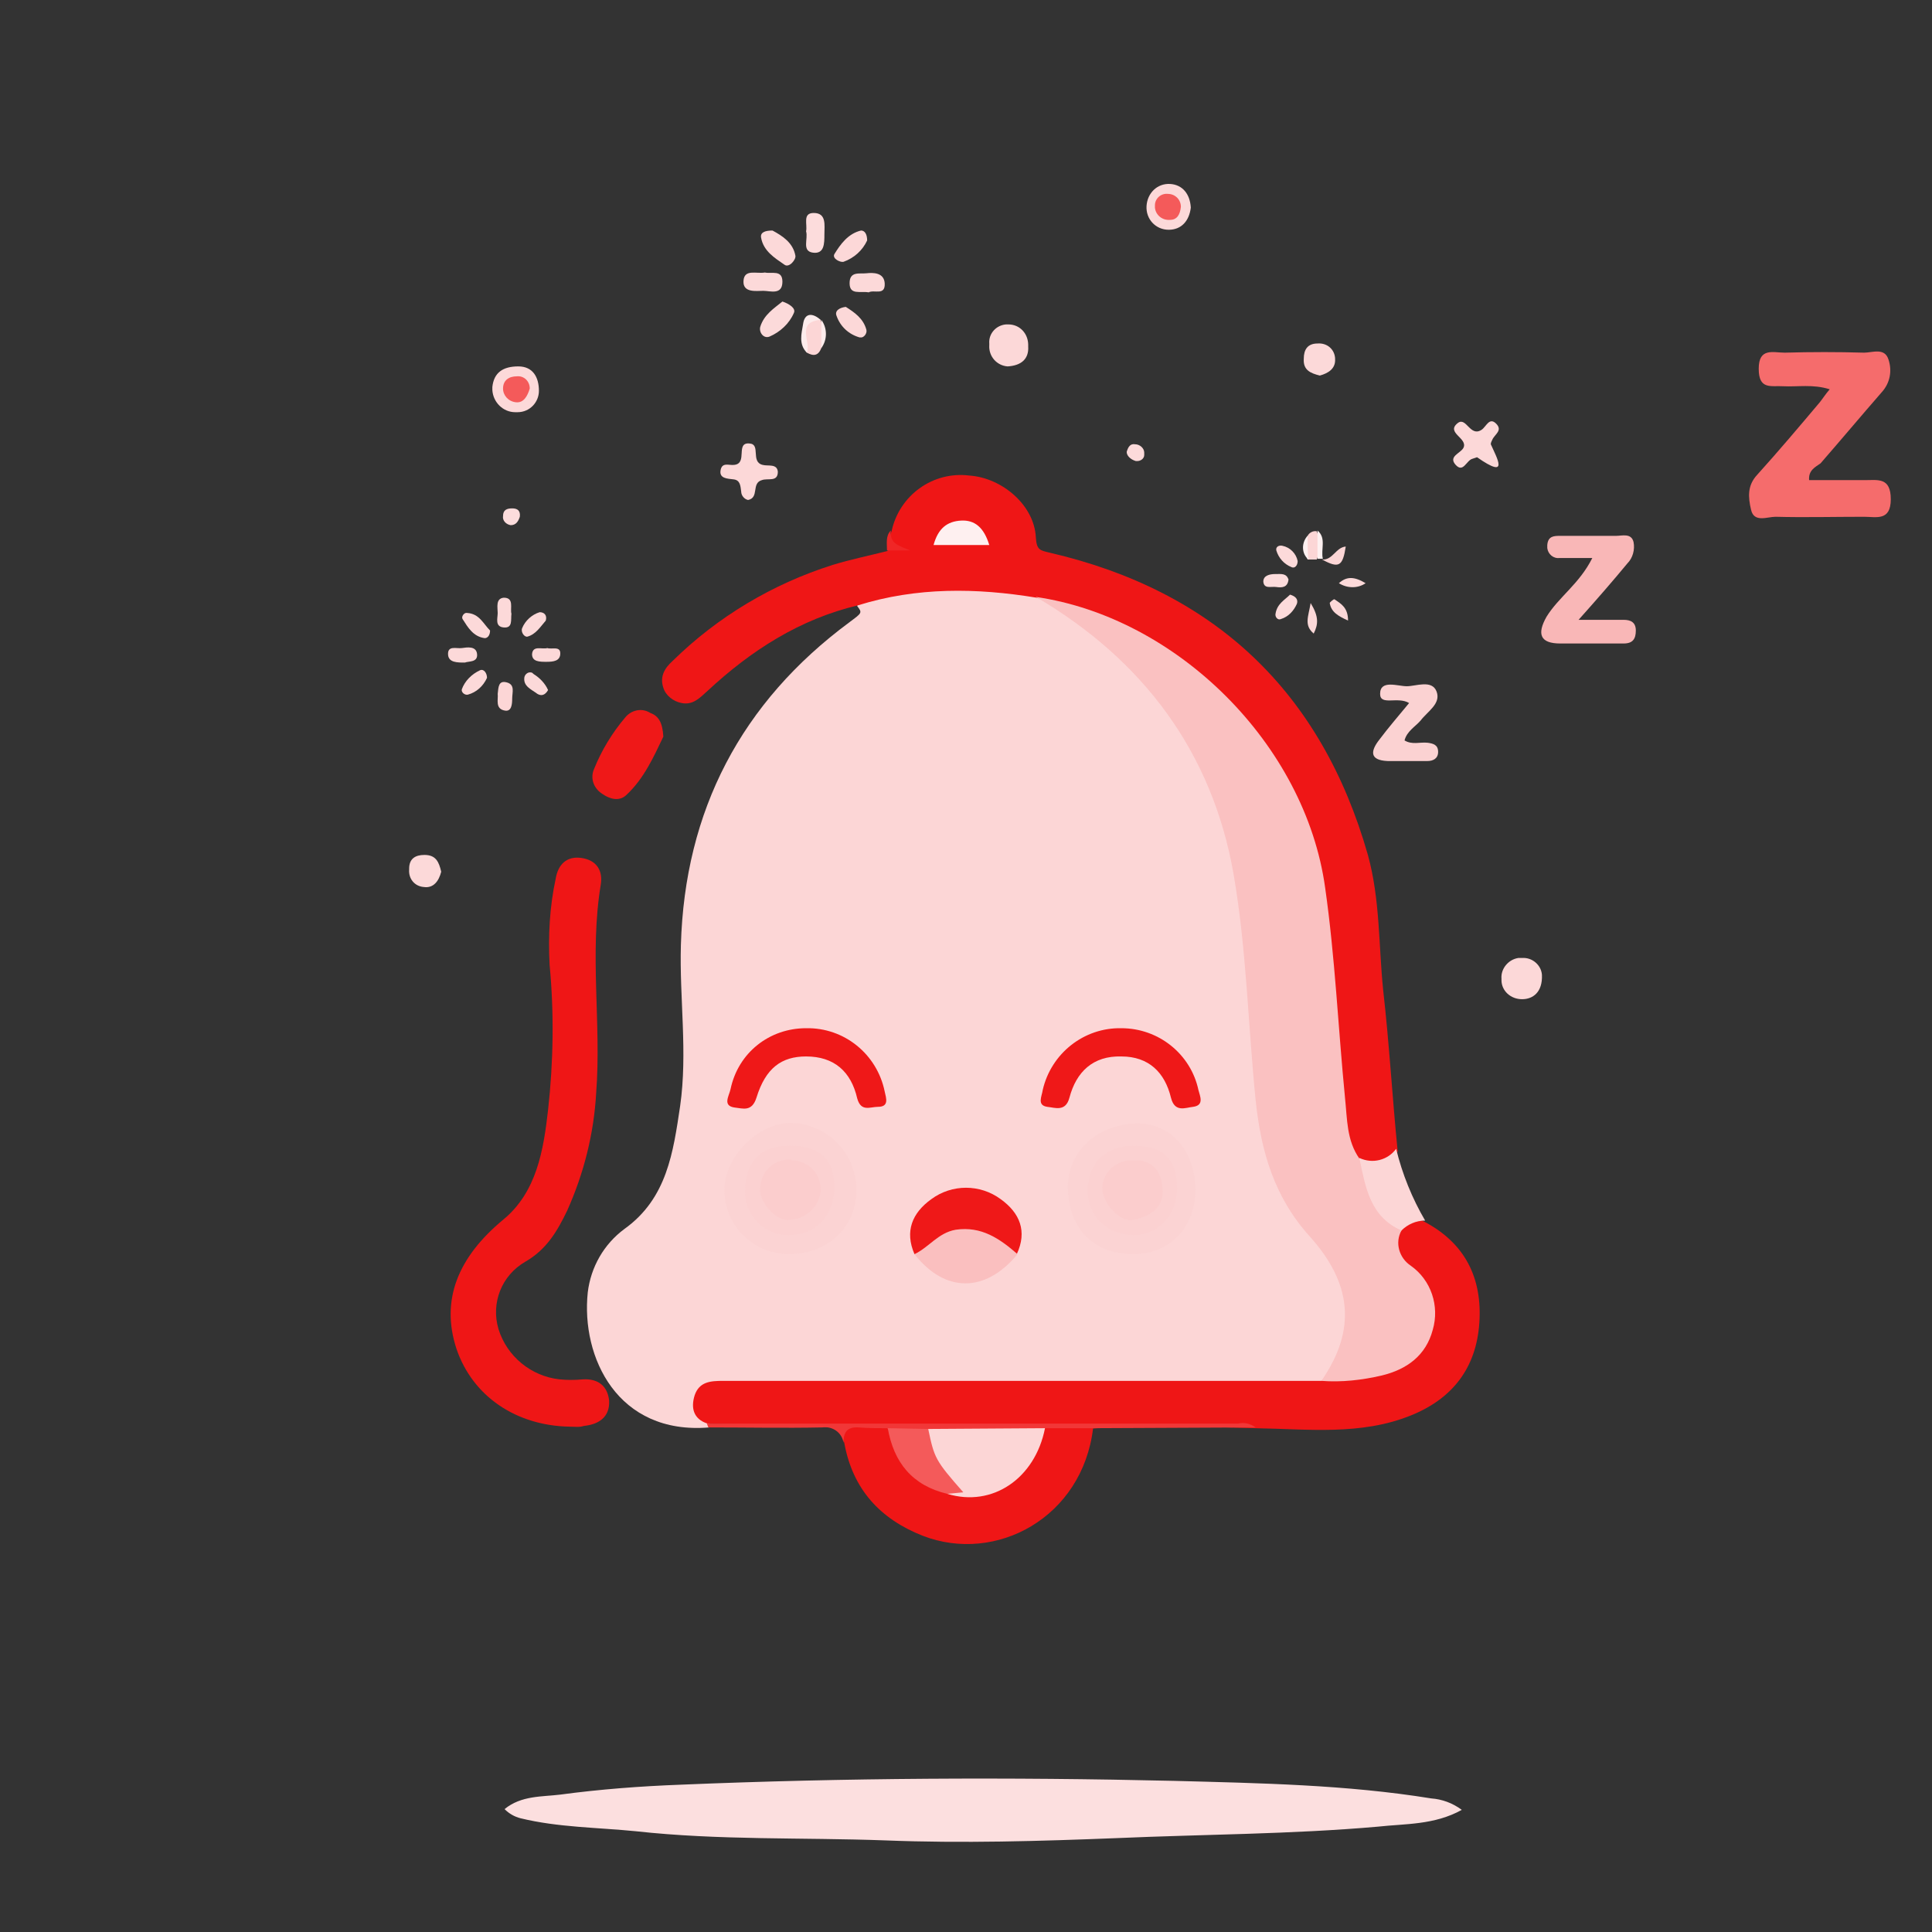 <?xml version="1.0" encoding="utf-8"?>
<!-- Generator: Adobe Illustrator 25.4.1, SVG Export Plug-In . SVG Version: 6.00 Build 0)  -->
<svg version="1.1" id="Layer_1" xmlns="http://www.w3.org/2000/svg" xmlns:xlink="http://www.w3.org/1999/xlink" x="0px" y="0px"
	 viewBox="0 0 253.1 253.1" style="enable-background:new 0 0 253.1 253.1;" xml:space="preserve">
<rect x="0" y="0" width="253.1" height="253.1" fill="#333333" stroke="none"/>
<style type="text/css">
	.st0{fill:none;}
	.st1{fill:#FCD6D6;}
	.st2{fill:#EF1616;}
	.st3{fill:#FCDFDF;}
	.st4{fill:#F56C6C;}
	.st5{fill:#F9B7B7;}
	.st6{fill:#EF1818;}
	.st7{fill:#FBD2D2;}
	.st8{fill:#F13737;}
	.st9{fill:#FCD8D8;}
	.st10{fill:#FCD9D9;}
	.st11{fill:#FCDADA;}
	.st12{fill:#FCDCDC;}
	.st13{fill:#FDECEC;}
	.st14{fill:#F02626;}
	.st15{fill:#FEF1F1;}
	.st16{fill:#FAC1C1;}
	.st17{fill:#FBD3D3;}
	.st18{fill:#FABFBF;}
	.st19{fill:#FEF0F0;}
	.st20{fill:#F45A5A;}
	.st21{fill:#FBD1D1;}
	.st22{fill:#FBCDCD;}
</style>
<g id="Layer_2_00000062182373216435030730000000098294174389317788_">
	<g id="Layer_1-2">
		<rect class="st0" width="253.1" height="253.1"/>
		<path class="st1" d="M92.9,187c-12,1-16.8-9.2-15.9-17.7c0.4-3.3,2.1-6.3,4.8-8.3c5.6-4,6.4-10.1,7.3-16.1c1-7-0.1-14.1,0.1-21.1
			c0.5-17.6,7.9-31.8,22.1-42.3c1.6-1.2,1.7-1.2,1-2.1c0.2-1,1-1.3,1.7-1.5c7-1.6,14.3-1.8,21.4-0.5c18.1,10.1,26.9,25.7,28.2,46.1
			c0.7,9.9,0.7,19.8,3.6,29.4c1,3.1,2.7,6,4.9,8.4c4.3,4.9,6.4,10.5,3.4,16.9c-0.6,1.4-1.4,2.8-3,3.3c-1.7,0.3-3.5,0.4-5.2,0.3H98.7
			c-1.1,0-2.2-0.1-3.4,0c-3,0.2-3.4,0.9-2.5,3.9C93,186.2,93,186.6,92.9,187z"/>
		<path class="st2" d="M135.8,78.3c-7.9-1.3-15.7-1.4-23.4,1c-7.6,1.8-14,5.9-19.7,11.2c-1,0.9-1.9,1.9-3.4,1.6
			c-1.1-0.2-2.1-1-2.4-2c-0.5-1.5,0.2-2.6,1.2-3.5c5.9-5.8,13.1-10.1,21-12.6c2.3-0.7,4.7-1.2,7.1-1.8c0.8-0.6,1.6-0.2,2.6-0.3
			c-1.8,0.2-2.8-0.4-2-2.3c1-4.7,5.4-7.9,10.2-7.3c4.3,0.3,8.5,3.9,8.7,8.1c0.1,1.7,0.6,1.7,1.8,2c21.6,5,35.6,18.2,41.7,39.6
			c1.6,5.8,1.4,11.8,2,17.7c0.8,7,1.2,14.1,1.9,21.1c-0.9,2.5-2.7,2.4-4.8,1.8c-2.6-2.1-2.4-5.2-2.7-8.1c-0.9-9.1-1-18.4-2.6-27.4
			c-2.8-16.5-12.5-28.1-27.7-34.9C142.1,80.5,138.9,79.4,135.8,78.3z"/>
		<path class="st3" d="M66.1,237c2.2-1.8,4.9-1.6,7.3-1.9c5.2-0.7,10.5-1.1,15.8-1.3c21.5-0.9,43.1-1,64.6-0.5
			c11.2,0.3,22.6,0.5,33.7,2.3c1.4,0.1,2.8,0.6,4,1.5c-3.6,2-7.4,1.8-11,2.2c-11.4,1-22.8,1-34.2,1.5c-10.1,0.4-20.2,0.7-30.3,0.3
			c-10.9-0.4-21.8,0-32.7-1.2c-5-0.5-10.2-0.5-15.1-1.7C67.4,238,66.7,237.6,66.1,237z"/>
		<path class="st2" d="M92.7,186.5c-1.9-0.6-2.2-2.1-1.7-3.7c0.6-1.8,2.1-1.9,3.7-1.9c15,0,30,0,45,0c11.1,0,22.3,0,33.4,0
			c1-0.6,2.1-0.9,3.2-0.8c1.9,0,3.8-0.4,5.6-1c5.2-1.8,6.7-7.6,3.1-11.7c-1.6-1.8-3.8-3.4-2-6.3c1-1,2-1.9,3.5-1.1
			c5.4,2.8,7.7,7.4,7.3,13.3s-3.5,9.9-8.9,12.1c-6.6,2.7-13.6,1.8-20.5,1.7c-7.6-0.2-15.3-0.6-22.9,0.2c-3.6,0.4-7.1,0.1-10.7,0.1
			C118.2,187.6,105.5,186.7,92.7,186.5z"/>
		<path class="st2" d="M74.7,186.9c-7.1-0.1-12.8-4-14.9-10.2c-2.1-6.4,0.2-12,6.1-16.9c4.4-3.6,5.3-9.1,5.9-14.4
			c0.7-6.3,0.8-12.7,0.2-19c-0.2-3.8,0-7.6,0.8-11.3c0.3-1.8,1.4-3,3.4-2.7s2.8,1.7,2.5,3.5c-1.5,9.1,0.1,18.2-0.6,27.3
			c-0.3,5.3-1.6,10.5-3.8,15.4c-1.3,2.7-2.7,5.1-5.5,6.7c-3.1,1.8-4.5,5.4-3.5,8.8c1.1,3.6,4.3,6.2,8,6.6c1,0.1,2,0.1,3.1,0
			c2-0.1,3.2,0.9,3.4,2.8c0.1,2.1-1.3,3.1-3.3,3.3C75.9,187,75.3,186.9,74.7,186.9z"/>
		<path class="st4" d="M237,62.9h7.3c1.7,0,3.4-0.4,3.4,2.5c0,2.9-1.9,2.3-3.5,2.3c-3.9,0-7.8,0.1-11.6,0c-1.1,0-2.8,0.8-3.2-0.9
			s-0.5-3.2,0.8-4.6c2.8-3.1,5.5-6.3,8.2-9.5c0.4-0.5,0.7-1,1.3-1.7c-2.2-0.7-4.2-0.3-6.1-0.4c-1.6-0.1-3.2,0.5-3.2-2.3
			s1.9-2.1,3.4-2.1c3.5-0.1,6.9-0.1,10.4,0c1.1,0,2.7-0.7,3.2,0.9c0.5,1.5,0.2,3.1-0.9,4.3c-2.7,3.1-5.3,6.2-8,9.3
			C237.8,61.2,236.9,61.6,237,62.9z"/>
		<path class="st2" d="M143.2,187.1c-1.4,11.7-12.7,17.8-22.3,14.1c-5.6-2.2-9.2-6.1-10.3-12.2c-0.6-1.5-0.2-2.3,1.5-2.2
			c1.1,0,2.2,0,3.3,0c1.6,0.1,1.7,1.5,2.2,2.5c1.2,2.8,3.7,5,6.6,5.9c4.6,1.1,9.3-1.3,11.2-5.7c0.5-1,0.6-2.4,2.1-2.7
			C139.4,186.9,141.3,186.4,143.2,187.1z"/>
		<path class="st5" d="M206.8,81.2h5.9c0.9,0,1.6,0.3,1.6,1.4s-0.4,1.7-1.6,1.7c-2.8,0-5.5,0-8.3,0c-2.6,0-3.1-1.2-1.8-3.5
			c1.6-2.6,4.3-4.3,6-7.7c-1.6,0-3,0-4.3,0c-0.8,0.1-1.5-0.5-1.6-1.3c0-0.1,0-0.3,0-0.4c0.1-1.2,0.9-1.2,1.7-1.2c2.4,0,4.9,0,7.3,0
			c0.8,0,2-0.4,2.3,0.8c0.2,1-0.1,2.1-0.8,2.8C211.3,76.1,209.3,78.4,206.8,81.2z"/>
		<path class="st6" d="M86.9,96.5c-1.2,2.5-2.5,5.5-4.9,7.7c-0.9,0.8-2.1,0.5-3.1-0.2c-1.1-0.7-1.6-2-1.1-3.2c1-2.5,2.4-4.8,4.1-6.8
			c0.8-1,2.2-1.3,3.3-0.6C86.3,93.8,86.8,94.7,86.9,96.5z"/>
		<path class="st7" d="M184.6,92.1c-1.5-0.9-3.8,0.4-3.8-1.2c0-1.9,2.3-1,3.5-1s3.3-0.9,3.9,0.7s-1.2,2.6-2.1,3.8
			c-0.7,0.8-1.8,1.4-2.1,2.6c1,0.6,2,0.2,3,0.3c0.8,0.1,1.4,0.3,1.4,1.2s-0.7,1.2-1.4,1.2c-1.7,0-3.5,0-5.2,0
			c-2.5-0.1-2.2-1.4-1.1-2.8C181.9,95.3,183.2,93.8,184.6,92.1z"/>
		<path class="st1" d="M186.7,159.9c-1.2,0-2.3,0.5-3.1,1.3c-0.3,0.3-0.7,0.4-1.1,0.2c-2.8-1.1-5.3-6.6-4.4-9.7
			c1.7,0.8,3.7,0.3,4.8-1.2C183.7,153.8,185,157,186.7,159.9z"/>
		<path class="st8" d="M116.2,187.1c-1.2,0-2.5,0-3.7-0.1c-1.5-0.1-2,0.6-2,2c-0.2-1.3-1.4-2.2-2.8-2c-5,0.1-9.9,0-14.9,0
			c-0.1-0.2-0.1-0.3-0.2-0.5h69.6c0.8-0.2,1.6,0,2.3,0.5l-21.4,0.1h-6.3c-1,0.8-2.2,1.1-3.4,0.9c-3.9,0-7.7,0.1-11.6-0.1
			C120,187.8,118,188.4,116.2,187.1z"/>
		<path class="st9" d="M98,65.5c-0.5-0.1-0.9-0.6-0.9-1.1c-0.1-0.7-0.1-1.5-1-1.6c-0.8-0.1-1.9-0.1-1.7-1.2s1.1-0.6,1.8-0.7
			c1.8-0.2,0.1-3,2-2.8c1.5,0.1,0.1,2.4,1.7,2.8c0.7,0.2,1.9-0.2,2,0.9c0,1.4-1.3,0.8-2.1,1.1C98.4,63.3,99.5,65.2,98,65.5z"/>
		<path class="st9" d="M193.5,59.9l-0.6,0.2c-0.8,0.2-1.2,1.9-2.2,0.8s0.6-1.5,1-2.2c0.7-1.3-2.4-2-0.7-3.3c1.1-0.8,1.6,1.9,3.1,0.9
			c0.6-0.4,1-1.7,1.9-0.8s-0.2,1.4-0.5,2.1c-0.1,0.2-0.2,0.4-0.2,0.6C196.1,60,197.8,62.9,193.5,59.9z"/>
		<path class="st9" d="M202,127.7c0.1,2.3-1.2,3.2-2.6,3.2c-1.5,0-2.7-1.1-2.7-2.5c0-0.1,0-0.1,0-0.2c-0.1-1.3,0.9-2.5,2.2-2.7
			c0.2,0,0.3,0,0.5,0C200.7,125.4,201.9,126.4,202,127.7z"/>
		<path class="st9" d="M132,48c-1.4-0.1-2.5-1.3-2.4-2.8c0-0.1,0-0.2,0-0.2c-0.1-1.3,0.9-2.4,2.2-2.5c0.1,0,0.2,0,0.3,0
			c1.5,0,2.6,1.2,2.6,2.7c0,0.1,0,0.1,0,0.2C134.8,47.1,133.7,47.9,132,48z"/>
		<path class="st10" d="M156,27.2c-0.2,1.7-1.2,2.9-2.9,2.9c-1.7,0-3-1.4-2.9-3.1s1.4-3,3.1-2.9l0,0C154.9,24.2,155.9,25.4,156,27.2
			z"/>
		<path class="st10" d="M67.9,48c1.9,0,2.7,1.4,2.7,3.2c0,1.5-1.2,2.8-2.8,2.8c-0.1,0-0.2,0-0.3,0c-1.6,0-2.9-1.3-3-2.9
			c0-0.1,0-0.3,0-0.4C64.7,48.8,65.9,48,67.9,48z"/>
		<path class="st10" d="M172.9,49.2c-1.2-0.3-2.2-0.7-2.1-2.2c0-1.2,0.5-2,1.8-2c1.2-0.1,2.2,0.7,2.3,1.9c0,0,0,0.1,0,0.1
			C175,48.3,174,48.9,172.9,49.2z"/>
		<path class="st10" d="M57.8,114.2c-0.3,1.2-1,2.2-2.3,2c-1.2-0.1-2-1.1-1.9-2.3c0,0,0,0,0-0.1c0-1.3,0.8-1.8,2-1.8
			C57.1,112,57.5,112.9,57.8,114.2z"/>
		<path class="st10" d="M101.2,30.2c1.3,0.7,2.7,1.6,3,3.3c0.1,0.5-0.8,1.6-1.4,1.2c-1.3-0.9-2.8-1.8-3.1-3.6
			C99.6,30.4,100.3,30.2,101.2,30.2z"/>
		<path class="st11" d="M102.5,39.5c0.9,0.3,1.8,0.9,1.5,1.5c-0.6,1.4-1.8,2.5-3.2,3.1c-0.8,0.3-1.4-0.6-1.2-1.3
			C100.1,41.2,101.4,40.4,102.5,39.5z"/>
		<path class="st12" d="M105.6,30.3c0.2-0.9-0.5-2.4,1-2.4c1.7,0,1.4,1.6,1.4,2.8s0,2.6-1.5,2.4S105.9,31.3,105.6,30.3z"/>
		<path class="st10" d="M100.2,35.7c0.9,0.2,2.3-0.4,2.3,1.2c0,1.8-1.6,1.2-2.5,1.2s-2.7,0.3-2.6-1.3S99.1,35.9,100.2,35.7z"/>
		<path class="st10" d="M113.8,38.3c-1.1-0.2-2.5,0.4-2.5-1.2s1.3-1.2,2.2-1.3s2.3-0.1,2.4,1.3C116,38.8,114.5,37.9,113.8,38.3z"/>
		<path class="st9" d="M113.6,31.5c-0.6,1.3-1.7,2.3-3.1,2.8c-0.4,0.1-1.5-0.4-1.2-1c0.8-1.3,1.8-2.7,3.5-3.1
			C113.3,30.2,113.6,30.7,113.6,31.5z"/>
		<path class="st9" d="M110.8,40.2c1.1,0.7,2.3,1.5,2.7,3c0.1,0.4-0.2,0.9-0.6,1c-0.1,0-0.2,0-0.3,0c-1.4-0.4-2.5-1.4-3-2.8
			C109.3,40.7,110,40.3,110.8,40.2z"/>
		<path class="st1" d="M107.6,45.6c-0.4,1-1,1.1-1.9,0.6c-0.6-1-0.2-2-0.3-3c-0.1-1.6,0.8-1.9,2.1-1.3l0,0
			C108,43.1,108,44.4,107.6,45.6z"/>
		<path class="st10" d="M67,80.4c-0.1,0.8,0.2,1.9-1,1.8s-0.8-1.2-0.8-1.9s-0.3-1.9,0.8-2C67.4,78.3,66.8,79.7,67,80.4z"/>
		<path class="st10" d="M64.2,82.6c0,0.6-0.3,1-0.7,1c-1.5-0.2-2.2-1.4-2.9-2.5c-0.2-0.3,0.2-0.9,0.6-0.8
			C62.8,80.4,63.3,81.7,64.2,82.6z"/>
		<path class="st10" d="M60.9,86.8c-1,0-2.1,0-2.2-1c-0.1-1.3,1.1-0.8,1.8-0.9s1.9-0.3,2,0.8S61.4,86.6,60.9,86.8z"/>
		<path class="st9" d="M71.7,84.9c0.6,0.2,1.7-0.3,1.7,0.7s-0.9,1.1-1.8,1.1s-1.9,0-1.9-1C69.8,84.5,71,85.1,71.7,84.9z"/>
		<path class="st1" d="M65.2,90.9c0.1-0.9,0.1-1.8,1.2-1.5s0.7,1.3,0.7,2.1s-0.1,1.7-0.9,1.6C64.8,92.9,65.3,91.6,65.2,90.9z"/>
		<path class="st10" d="M63.8,88.8c-0.5,1.1-1.4,1.9-2.5,2.2c-0.4,0.1-0.9-0.3-0.8-0.7c0.4-1.1,1.3-2,2.4-2.5
			C63.4,87.6,63.8,88.2,63.8,88.8z"/>
		<path class="st10" d="M71.5,81.3c-0.7,0.8-1.3,1.8-2.4,2.1c-0.4,0.1-0.9-0.6-0.7-1.1c0.4-1,1.3-1.8,2.3-2.1
			C71.3,80.2,71.7,80.6,71.5,81.3z"/>
		<path class="st11" d="M169,77.9c0.7,0.2,1.1,0.6,0.9,1.2c-0.4,0.9-1.1,1.7-2.1,2c-0.4,0.2-0.8-0.3-0.7-0.7
			C167.3,79.1,168.3,78.6,169,77.9z"/>
		<path class="st12" d="M168.8,75.9c-0.1,1.1-0.9,1.1-1.6,1s-1.6,0.3-1.7-0.7c0-0.8,0.8-1,1.6-1S168.5,75.1,168.8,75.9z"/>
		<path class="st10" d="M71.8,90.4c-0.4,0.7-0.9,0.8-1.4,0.5c-0.8-0.6-1.9-1-1.7-2.2c0.1-0.4,0.5-0.7,0.9-0.6c0.1,0,0.2,0.1,0.3,0.2
			C70.7,88.8,71.4,89.5,71.8,90.4z"/>
		<path class="st11" d="M170,73.5c0,0.6-0.4,1-0.8,0.8c-1-0.4-1.7-1.2-2-2.2c-0.1-0.5,0.4-0.7,0.8-0.6C169,71.7,169.8,72.5,170,73.5
			z"/>
		<path class="st12" d="M68.1,67.7c-0.2,0.6-0.5,1.1-1.2,1.1c-0.6-0.1-1.1-0.6-1-1.2c0-0.8,0.5-1,1.2-1S68.2,66.9,68.1,67.7z"/>
		<path class="st11" d="M147.6,59.2c0.2-0.7,0.5-1.1,1.1-1c0.6,0,1.2,0.5,1.2,1.1c0,0.1,0,0.2,0,0.3c0,0.5-0.5,0.8-0.9,0.8
			c-0.1,0-0.1,0-0.2,0C148.1,60.2,147.6,59.7,147.6,59.2z"/>
		<path class="st1" d="M173.2,73.3c1.4,0.1,1.8-1.6,3.1-1.7C175.9,74.2,175.4,74.5,173.2,73.3L173.2,73.3z"/>
		<path class="st9" d="M176.6,81.3c-1.3-0.6-2.2-1.1-2.4-2.3c0-0.1,0.5-0.5,0.6-0.5C175.7,79.1,176.6,79.6,176.6,81.3z"/>
		<path class="st10" d="M178.9,76.4c-1,0.7-2.4,0.7-3.5,0C176.4,75.5,177.4,75.5,178.9,76.4z"/>
		<path class="st10" d="M171.7,79c1.1,1.8,1,2.8,0.4,4C170.8,81.9,171.4,80.8,171.7,79z"/>
		<path class="st1" d="M171.3,70.2c0.2-0.4,0.7-0.7,1.2-0.6c0.5,1.2,0.5,2.5,0,3.7h-1.2C170.9,72.3,170.9,71.2,171.3,70.2z"/>
		<path class="st13" d="M107.5,41.9c-3.3,0.3-1.2,2.9-1.8,4.3c-1.1-1.1-0.7-2.5-0.5-3.7C105.4,40.9,106.5,41,107.5,41.9z"/>
		<path class="st14" d="M116.7,69.5c-0.2,1.8,1.2,2,2.5,2.6h-3C116.2,71.2,116,70.2,116.7,69.5z"/>
		<path class="st15" d="M172.6,73.2v-3.7c1.2,1,0.4,2.5,0.7,3.7L172.6,73.2L172.6,73.2z"/>
		<path class="st13" d="M107.6,45.6c0-1.2,0-2.5,0-3.7C108.4,43,108.4,44.5,107.6,45.6z"/>
		<path class="st15" d="M171.3,70.2c0,1,0,2,0.1,3.1c-0.9-0.8-0.9-2.1-0.2-3C171.2,70.3,171.3,70.2,171.3,70.2z"/>
		<path class="st16" d="M178.1,151.8c0.8,3.8,1.4,7.6,5.5,9.4c-0.9,1.6-0.3,3.6,1.2,4.6c2.7,1.9,3.8,5.3,2.9,8.4
			c-0.9,3.4-3.4,5.2-6.7,6c-2.6,0.6-5.2,0.9-7.9,0.7c4.8-6.9,3.8-13-1.5-18.9c-4.7-5.2-6.4-11.2-7.1-17.8c-1-9.9-1.2-19.9-2.9-29.7
			c-2.8-16-11.9-28.1-25.9-36.3c18.5,2.7,35.3,19.3,37.9,38.1c1.3,9.1,1.7,18.3,2.6,27.5C176.5,146.6,176.4,149.4,178.1,151.8z"/>
		<path class="st17" d="M103.4,164.3c-4.7,0-8.5-3.7-8.5-8.4c0,0,0-0.1,0-0.1c0-4.2,4.4-8.7,8.7-8.7c4.8,0.1,8.6,4,8.6,8.8
			c0,0.1,0,0.1,0,0.2C112.1,160.8,108.4,164.3,103.4,164.3z"/>
		<path class="st17" d="M156.6,155.9c0,4.9-3.4,8.4-8.1,8.4c-5.3,0-8.5-3.4-8.6-8.6c-0.1-4.7,3.6-8.2,8.6-8.5
			C153.3,146.9,156.6,150.7,156.6,155.9z"/>
		<path class="st6" d="M146.9,134.7c4.9,0,9.1,3.4,10.1,8.1c0.2,0.8,0.8,2-0.7,2.2c-1,0.1-2.4,0.8-2.9-1.2c-0.8-3.3-2.9-5.4-6.5-5.4
			c-3.7-0.1-5.9,2-6.8,5.4c-0.5,1.9-1.9,1.3-2.9,1.2c-1.4-0.2-0.7-1.4-0.6-2.2C137.7,138,142,134.6,146.9,134.7z"/>
		<path class="st6" d="M105.6,134.7c5-0.1,9.3,3.4,10.3,8.3c0.2,0.9,0.6,2-0.9,2c-1,0-2.2,0.7-2.7-1.1c-0.8-3.5-3-5.5-6.7-5.5
			c-3.2,0-5.3,1.5-6.5,5.4c-0.6,1.9-1.8,1.4-2.8,1.3c-1.7-0.2-0.8-1.5-0.6-2.4C96.7,137.9,100.8,134.7,105.6,134.7z"/>
		<path class="st6" d="M119.8,164.3c-1.3-3-0.3-5.4,2.2-7.2c2.7-2,6.4-2,9.1,0c2.5,1.8,3.5,4.2,2.1,7.2c-0.9,0.3-1.5-0.3-2.1-0.8
			c-2.9-2.2-5.9-2.1-8.9-0.1C121.5,163.9,120.8,164.6,119.8,164.3z"/>
		<path class="st18" d="M119.8,164.3c1.9-0.9,3.1-2.8,5.4-3.2c3.4-0.5,5.8,1.2,8.1,3.2C129.1,169.4,123.8,169.4,119.8,164.3z"/>
		<path class="st19" d="M122.3,71.4c0.6-2.2,1.8-3.1,3.6-3.2s3,0.9,3.7,3.2C129.6,71.4,122.3,71.4,122.3,71.4z"/>
		<path class="st1" d="M121.6,187.2l15.3-0.1c-1.3,6.6-6.9,10.4-12.8,8.6c0-0.5,2.2-0.1,0.3-1.5
			C122.3,192.6,120.6,190.3,121.6,187.2z"/>
		<path class="st20" d="M121.6,187.2c0.8,3.8,0.9,4.1,4.6,8.3l-2.1,0.2c-4.6-1.1-7-4.1-7.8-8.6L121.6,187.2z"/>
		<path class="st20" d="M154.7,27.1c-0.1,1-0.5,1.7-1.4,1.7c-1,0.1-1.9-0.6-2-1.6c0-0.1,0-0.2,0-0.3c0-0.9,0.8-1.6,1.7-1.5
			c0,0,0,0,0,0C153.9,25.4,154.7,26.1,154.7,27.1C154.7,27.1,154.7,27.1,154.7,27.1z"/>
		<path class="st20" d="M69.4,50.9c-0.3,1-0.8,1.9-1.8,1.8c-1-0.1-1.7-0.9-1.7-1.8c0-1.1,0.8-1.6,1.8-1.6
			C68.6,49.2,69.4,49.9,69.4,50.9C69.4,50.8,69.4,50.9,69.4,50.9z"/>
		<path class="st21" d="M103.5,150.1c3.9,0,5.8,1.8,5.8,5.4s-2.3,6.3-5.9,6.3c-3.1,0.1-5.7-2.4-5.8-5.5c0-0.1,0-0.2,0-0.3
			C97.7,152.1,99.6,150.1,103.5,150.1z"/>
		<path class="st21" d="M148.6,150.1c3.8,0,5.6,1.8,5.6,5.6c0,3.4-2.4,6-5.5,6.1c-3.7,0-6.3-2.5-6.2-6S144.8,150.1,148.6,150.1z"/>
		<path class="st22" d="M103.8,152c2.1,0.1,3.8,1.8,3.7,3.9c0,0.1,0,0.2,0,0.3c-0.3,2-2,3.5-4,3.6c-1.8,0.3-4.2-2.4-3.9-4.3
			c0.1-2.1,1.9-3.7,4-3.6C103.7,152,103.7,152,103.8,152z"/>
		<path class="st22" d="M148.5,152c2.6-0.1,3.7,1.6,3.8,3.8c0.2,2.5-1.8,3.6-3.8,4c-1.8,0.4-4.1-2.2-4.1-4.2
			C144.5,153.5,146.3,151.9,148.5,152z"/>
	</g>
</g>
</svg>

